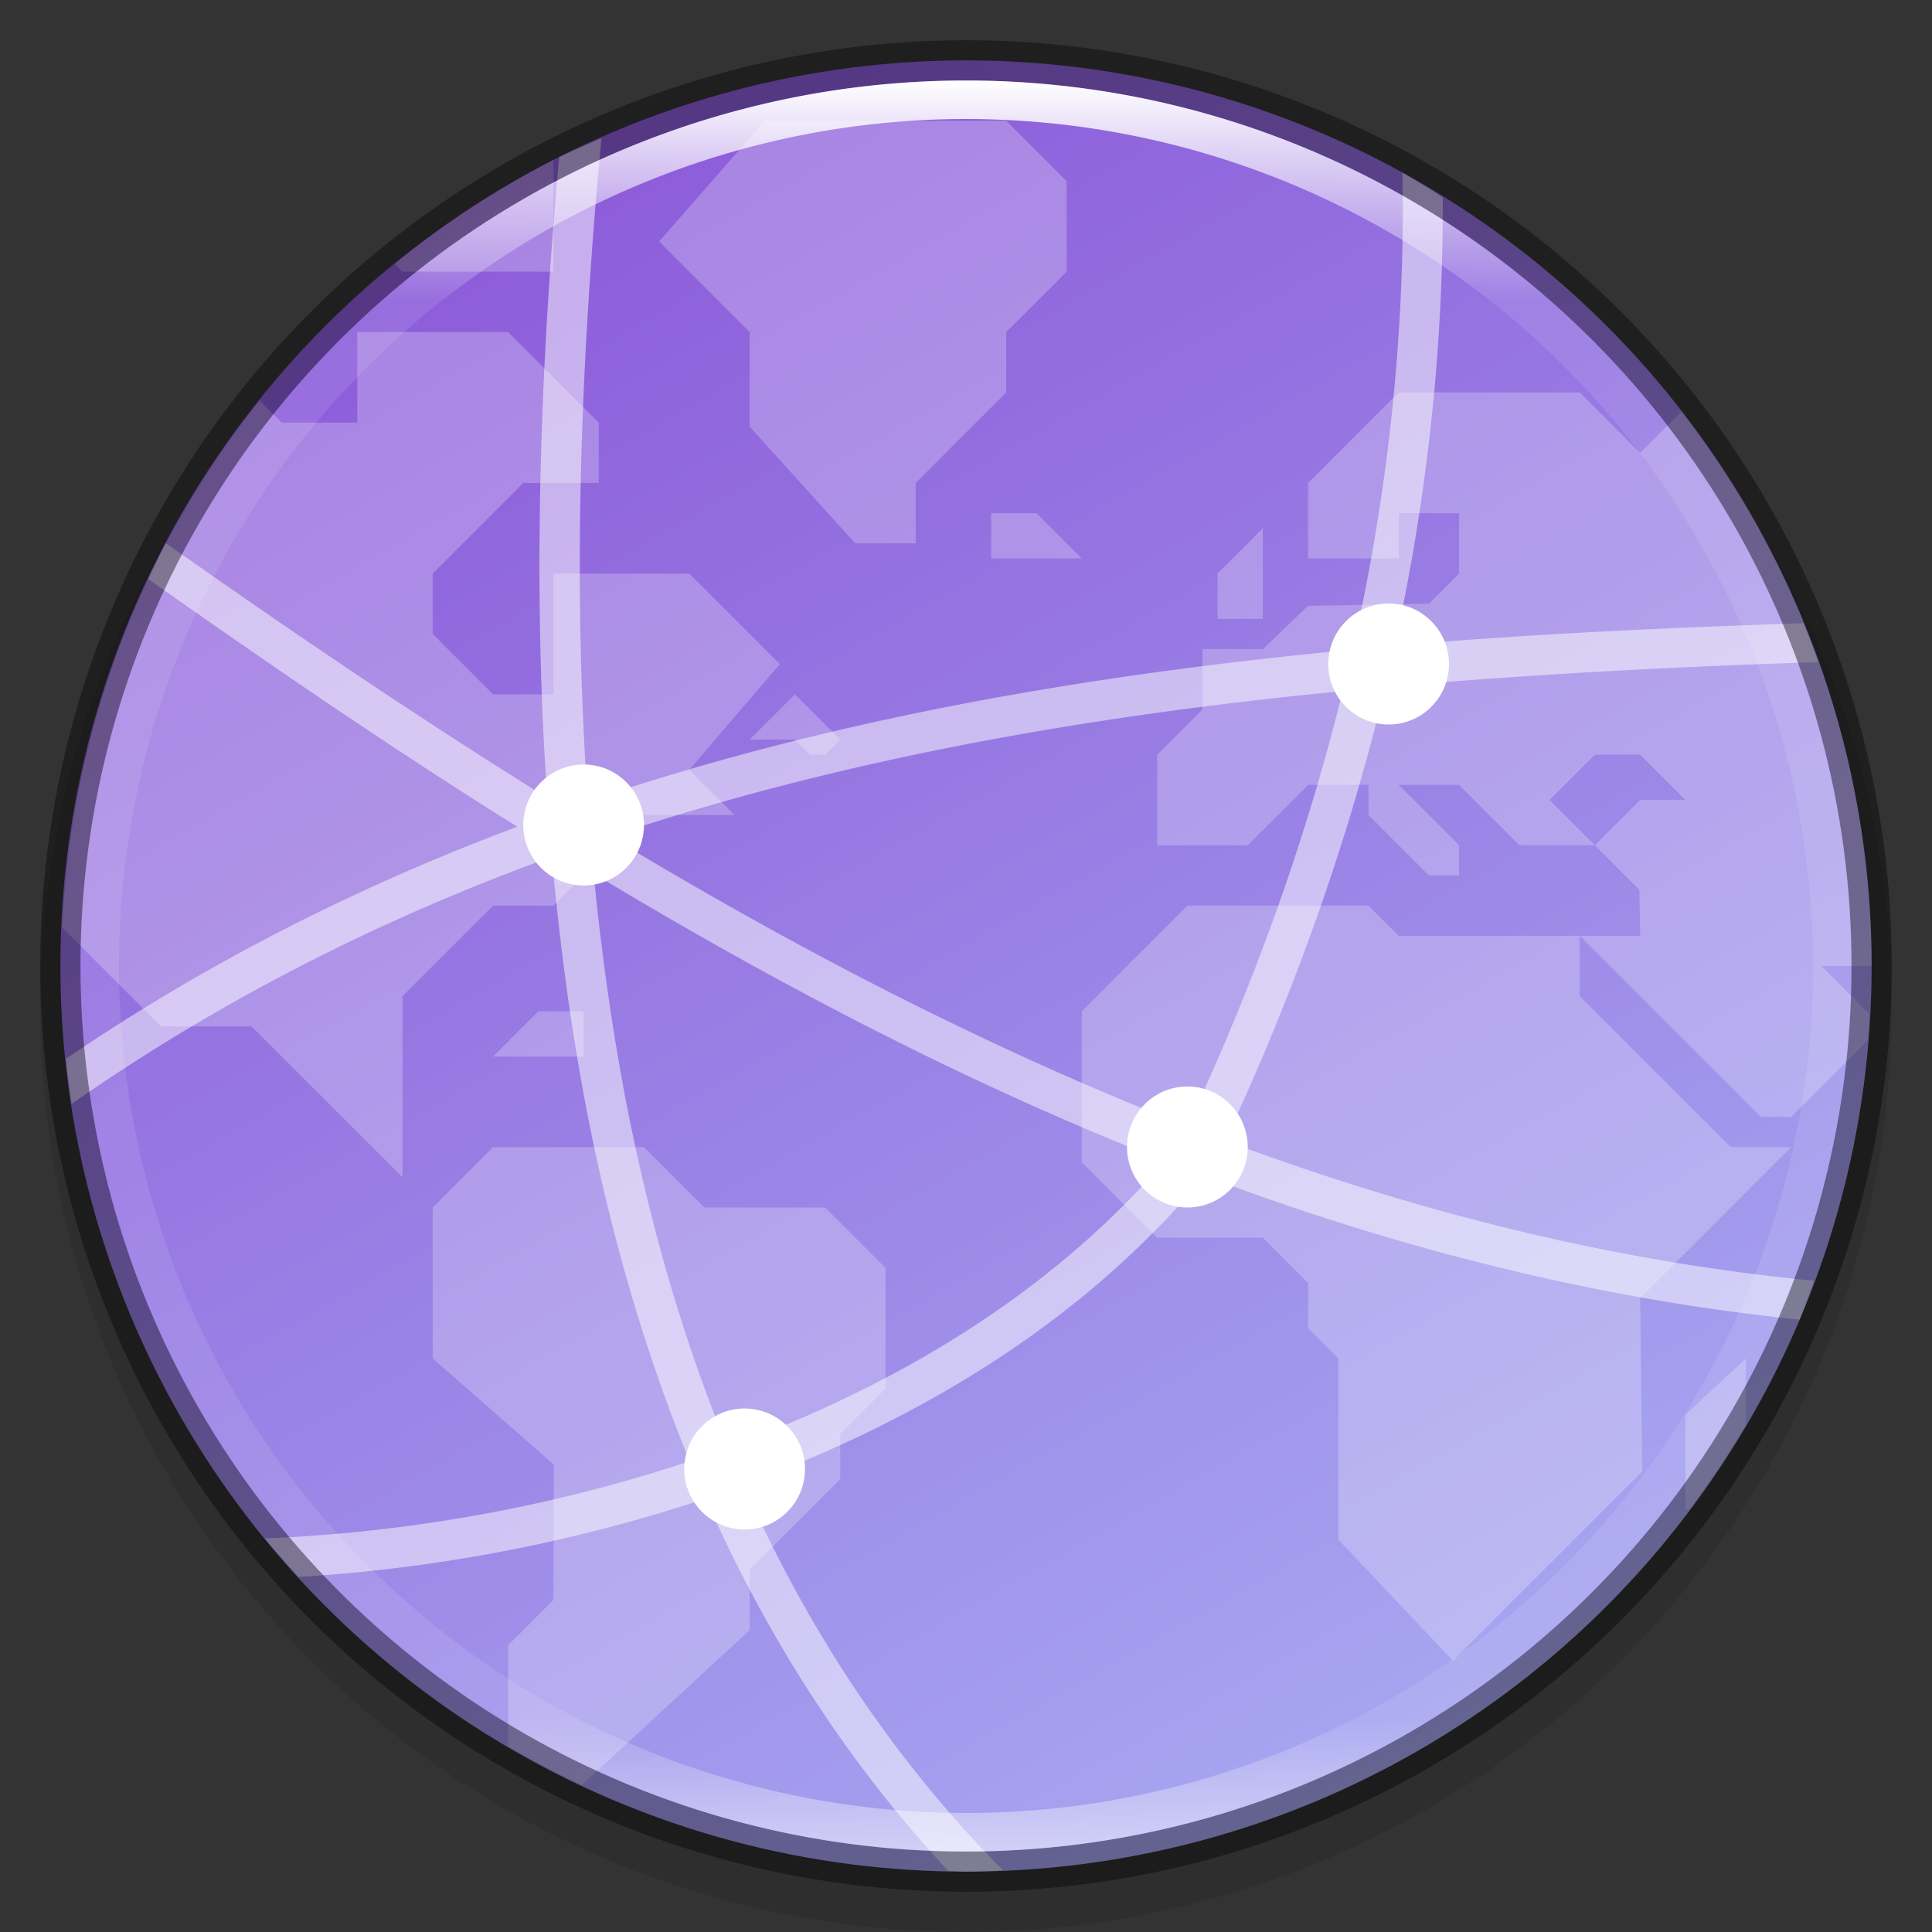 <svg width="48" height="48" version="1" xmlns="http://www.w3.org/2000/svg" xmlns:xlink="http://www.w3.org/1999/xlink">
 <rect width="100%" height="100%" fill="#333333" stroke="none"/>
 <defs>
  <linearGradient id="linearGradient8588" x1="13.735" x2="38.1" y1="249.69" y2="292.77" gradientTransform="matrix(.945 0 0 .945 .5 -233.13)" gradientUnits="userSpaceOnUse">
   <stop stop-color="#8c59d9" offset="0"/>
   <stop stop-color="#a7a7f1" offset="1"/>
  </linearGradient>
  <clipPath id="clipPath1237-5">
   <path d="m351.93 62.5c13.622 0 15.568 1.942 15.568 15.551v11.898c0 13.609-1.947 15.551-15.568 15.551h-15.863c-13.622 0-15.568-1.942-15.568-15.551v-11.898c0-13.609 1.947-15.551 15.568-15.551z" fill="url(#linearGradient1241)"/>
  </clipPath>
  <linearGradient id="linearGradient8590" x1="96" x2="96" y1="4" y2="188" gradientTransform="matrix(.239 0 0 .239 1.044 1.044)" gradientUnits="userSpaceOnUse">
   <stop stop-color="#fff" offset="0"/>
   <stop stop-color="#fff" stop-opacity=".098" offset=".125"/>
   <stop stop-color="#fff" stop-opacity=".098" offset=".925"/>
   <stop stop-color="#fff" stop-opacity=".498" offset="1"/>
  </linearGradient>
 </defs>
 <circle transform="scale(-1)" cx="-24" cy="-25" r="23" enable-background="new" opacity=".1"/>
 <circle cx="24" cy="24" r="22.5" enable-background="new" fill="url(#linearGradient8588)"/>
 <path transform="translate(-320,-60)" d="m339 63-2.625 3 2.25 2.25v2.352l2.625 2.898h1.5v-1.5l2.25-2.25v-1.5l1.5-1.5v-2.25l-1.5-1.5zm-5.25 0.973a22.5 22.5 0 0 0-3.943 2.584l0.193 0.193h3.75zm-4.875 4.277v2.25h-1.875l-0.549-0.549a22.5 22.5 0 0 0-4.902 13.098l2.451 2.451h2.25l3.75 3.75v-4.5l2.25-2.25h1.5l2.25-2.25h2.25l-1.125-1.125 2.25-2.625-2.25-2.25h-3.375v3h-1.5l-1.5-1.5v-1.5l2.25-2.25h1.875v-1.5l-2.25-2.25zm25.875 1.5-2.25 2.25v1.875h2.25v-1.125h1.5v1.5l-0.75 0.75-3 0.051-1.125 1.074h-1.5v1.5l-1.125 1.125v2.25h2.25l1.5-1.5h1.5v0.75l1.5 1.5h0.75v-0.75l-1.5-1.5h1.5l1.5 1.5h1.875l-1.125-1.125 1.125-1.125h1.125l1.125 1.125h-1.125l-1.125 1.125 1.105 1.105 0.02 1.145h-1.5l4.5 4.5h0.75l0.75-0.75 1.156-1.156a22.5 22.5 0 0 0 0.033-0.654l-1.189-1.19h1.25a22.5 22.5 0 0 0-4.725-13.775l-1.025 1.025-1.5-1.5zm4.5 13.5h-4.5l-0.75-0.75h-4.5l-2.625 2.625v3.75l1.875 1.875h2.625l1.125 1.125v1.125l0.75 0.75v4.5l2.848 3.01 4.703-4.703-0.051-4.307 3.75-3.75h-1.5l-3.75-3.75zm-14.625-10.5v1.125h2.25l-1.125-1.125zm6.75 0.375-1.125 1.125v1.125h1.125zm-11.625 4.125-1.125 1.125h1.125l0.375 0.375h0.375l0.375-0.375zm-6.375 7.875-1.125 1.125h2.25v-1.125zm-1.125 3.375-1.5 1.5v3.75l3.01 2.637-0.01 3.363-1.125 1.125v2.51a22.5 22.5 0 0 0 1.832 0.963l4.168-3.848v-1.5l2.25-2.25v-1.125l1.125-1.125v-3l-1.5-1.5h-3l-1.5-1.5zm31.125 5.25-1.5 1.398v2.352h0.09a22.5 22.5 0 0 0 1.41-2.107z" clip-path="url(#clipPath1237-5)" color="#000000" fill="#fff" opacity=".24"/>
 <path d="m14.945 3.434a22.5 22.5 0 0 0-1.053 0.471c-0.494 5.454-0.653 10.814-0.295 15.918-3.283-2.042-6.445-4.192-9.479-6.33a22.5 22.5 0 0 0-0.432 0.895c2.945 2.075 5.975 4.157 9.166 6.152-3.913 1.465-7.656 3.34-11.211 5.764a22.5 22.5 0 0 0 0.137 1.123c3.761-2.624 7.742-4.618 11.932-6.141 0.233 2.576 0.587 5.088 1.113 7.5 0.573 2.625 1.337 5.14 2.312 7.518-1.431 0.475-2.862 0.854-4.248 1.141-2.3 0.476-4.462 0.705-6.309 0.775a22.5 22.5 0 0 0 0.842 0.959c1.715-0.104 3.634-0.333 5.668-0.754 1.447-0.299 2.944-0.694 4.445-1.195 1.51 3.424 3.497 6.534 6.023 9.25a22.5 22.5 0 0 0 0.441 0.021 22.5 22.5 0 0 0 0.922-0.033c-2.74-2.764-4.859-5.99-6.449-9.582 4.206-1.535 8.364-3.951 11.463-7.67 4.732 1.778 9.661 3.051 14.777 3.57a22.5 22.5 0 0 0 0.355-0.967c-10.796-1.034-20.807-5.546-29.906-11.037 5.698-1.904 11.773-2.988 18.201-3.613-0.907 3.675-2.189 7.228-3.769 10.621l0.906 0.422c1.653-3.549 2.989-7.277 3.916-11.141 3.485-0.311 7.071-0.501 10.756-0.621a22.5 22.5 0 0 0-0.365-0.967c-3.456 0.116-6.86 0.273-10.154 0.559 0.791-3.606 1.213-7.33 1.195-11.137a22.5 22.5 0 0 0-1-0.613c0.072 4.055-0.373 8.016-1.238 11.848-6.696 0.633-13.044 1.75-19 3.768-0.379-5.255-0.201-10.811 0.336-16.473zm-0.197 18.27c4.502 2.713 9.231 5.199 14.188 7.144-2.943 3.407-6.869 5.663-10.861 7.115-0.957-2.328-1.708-4.8-2.273-7.391-0.482-2.209-0.822-4.508-1.053-6.869z" color="#000000" color-rendering="auto" dominant-baseline="auto" fill="#fff" fill-rule="evenodd" image-rendering="auto" opacity=".5" shape-rendering="auto" solid-color="#000000" style="font-feature-settings:normal;font-variant-alternates:normal;font-variant-caps:normal;font-variant-ligatures:normal;font-variant-numeric:normal;font-variant-position:normal;isolation:auto;mix-blend-mode:normal;shape-padding:0;text-decoration-color:#000000;text-decoration-line:none;text-decoration-style:solid;text-indent:0;text-orientation:mixed;text-transform:none;white-space:normal"/>
 <ellipse cx="14.5" cy="20.497" rx="1.5" ry="1.503" enable-background="new" fill="#fff"/>
 <ellipse cx="18.5" cy="36.497" rx="1.5" ry="1.503" enable-background="new" fill="#fff"/>
 <ellipse cx="34.5" cy="16.497" rx="1.5" ry="1.503" enable-background="new" fill="#fff"/>
 <ellipse cx="29.5" cy="28.497" rx="1.5" ry="1.503" enable-background="new" fill="#fff"/>
 <circle cx="24" cy="24" r="22.5" enable-background="new" fill="none" opacity=".4" stroke="#000" stroke-dashoffset="6.6" stroke-linejoin="round"/>
 <path d="m24 2a22 22 0 0 0-22 22 22 22 0 0 0 22 22 22 22 0 0 0 22-22 22 22 0 0 0-22-22zm0 0.957a21.043 21.043 0 0 1 21.043 21.043 21.043 21.043 0 0 1-21.043 21.043 21.043 21.043 0 0 1-21.043-21.043 21.043 21.043 0 0 1 21.043-21.043z" enable-background="new" fill="url(#linearGradient8590)"/>
</svg>
